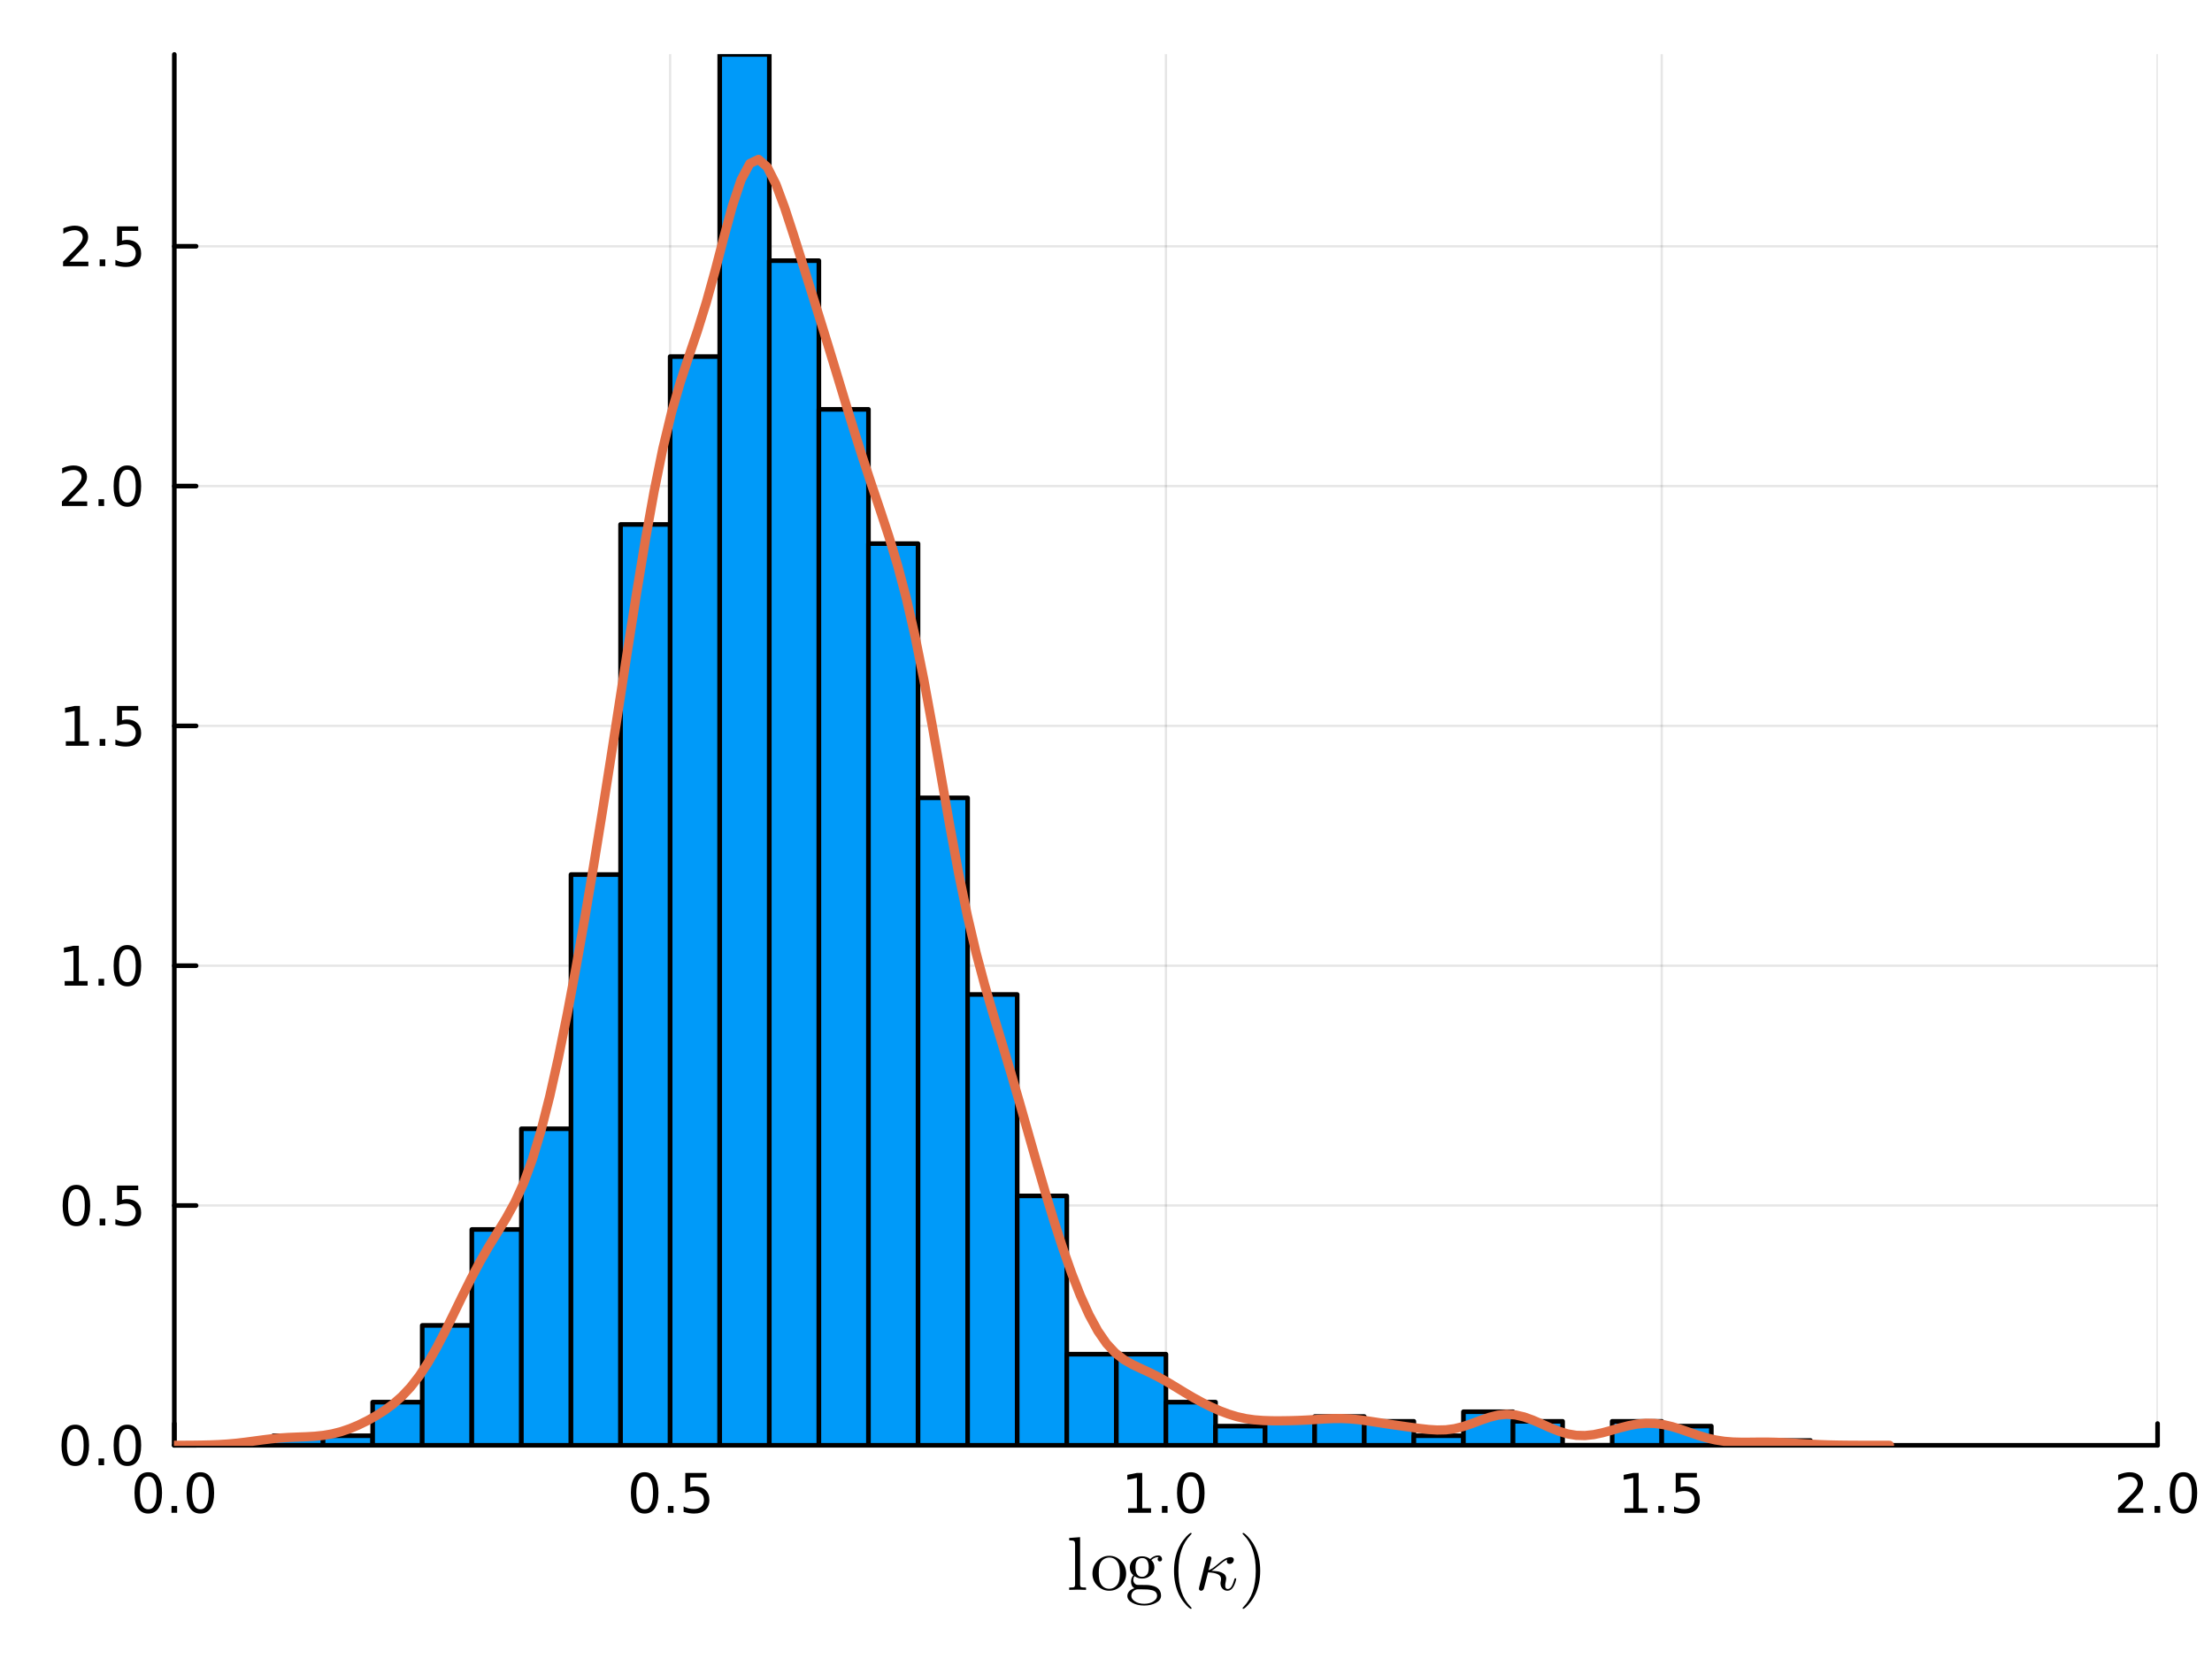 <?xml version="1.0" encoding="utf-8"?>
<svg xmlns="http://www.w3.org/2000/svg" xmlns:xlink="http://www.w3.org/1999/xlink" width="480" height="360" viewBox="0 0 1920 1440">
<rect x="0" y="0" width="1920" height="1440" fill="#333333" stroke="none"/>
<defs>
  <clipPath id="clip570">
    <rect x="0" y="0" width="1920" height="1440"/>
  </clipPath>
</defs>
<path clip-path="url(#clip570)" d="M0 1440 L1920 1440 L1920 0 L0 0  Z" fill="#ffffff" fill-rule="evenodd" fill-opacity="1"/>
<defs>
  <clipPath id="clip571">
    <rect x="384" y="0" width="1345" height="1345"/>
  </clipPath>
</defs>
<path clip-path="url(#clip570)" d="M151.312 1254.52 L1872.76 1254.52 L1872.76 47.244 L151.312 47.244  Z" fill="#ffffff" fill-rule="evenodd" fill-opacity="1"/>
<defs>
  <clipPath id="clip572">
    <rect x="151" y="47" width="1722" height="1208"/>
  </clipPath>
</defs>
<polyline clip-path="url(#clip572)" style="stroke:#000000; stroke-linecap:round; stroke-linejoin:round; stroke-width:2; stroke-opacity:0.1; fill:none" points="151.312,1254.52 151.312,47.244 "/>
<polyline clip-path="url(#clip572)" style="stroke:#000000; stroke-linecap:round; stroke-linejoin:round; stroke-width:2; stroke-opacity:0.1; fill:none" points="581.673,1254.52 581.673,47.244 "/>
<polyline clip-path="url(#clip572)" style="stroke:#000000; stroke-linecap:round; stroke-linejoin:round; stroke-width:2; stroke-opacity:0.1; fill:none" points="1012.03,1254.52 1012.03,47.244 "/>
<polyline clip-path="url(#clip572)" style="stroke:#000000; stroke-linecap:round; stroke-linejoin:round; stroke-width:2; stroke-opacity:0.1; fill:none" points="1442.39,1254.52 1442.39,47.244 "/>
<polyline clip-path="url(#clip572)" style="stroke:#000000; stroke-linecap:round; stroke-linejoin:round; stroke-width:2; stroke-opacity:0.1; fill:none" points="1872.76,1254.52 1872.76,47.244 "/>
<polyline clip-path="url(#clip572)" style="stroke:#000000; stroke-linecap:round; stroke-linejoin:round; stroke-width:2; stroke-opacity:0.1; fill:none" points="151.312,1254.52 1872.76,1254.52 "/>
<polyline clip-path="url(#clip572)" style="stroke:#000000; stroke-linecap:round; stroke-linejoin:round; stroke-width:2; stroke-opacity:0.1; fill:none" points="151.312,1046.37 1872.76,1046.37 "/>
<polyline clip-path="url(#clip572)" style="stroke:#000000; stroke-linecap:round; stroke-linejoin:round; stroke-width:2; stroke-opacity:0.1; fill:none" points="151.312,838.218 1872.76,838.218 "/>
<polyline clip-path="url(#clip572)" style="stroke:#000000; stroke-linecap:round; stroke-linejoin:round; stroke-width:2; stroke-opacity:0.1; fill:none" points="151.312,630.067 1872.76,630.067 "/>
<polyline clip-path="url(#clip572)" style="stroke:#000000; stroke-linecap:round; stroke-linejoin:round; stroke-width:2; stroke-opacity:0.1; fill:none" points="151.312,421.916 1872.76,421.916 "/>
<polyline clip-path="url(#clip572)" style="stroke:#000000; stroke-linecap:round; stroke-linejoin:round; stroke-width:2; stroke-opacity:0.1; fill:none" points="151.312,213.765 1872.76,213.765 "/>
<polyline clip-path="url(#clip570)" style="stroke:#000000; stroke-linecap:round; stroke-linejoin:round; stroke-width:4; stroke-opacity:1; fill:none" points="151.312,1254.52 1872.76,1254.52 "/>
<polyline clip-path="url(#clip570)" style="stroke:#000000; stroke-linecap:round; stroke-linejoin:round; stroke-width:4; stroke-opacity:1; fill:none" points="151.312,1254.52 151.312,1235.62 "/>
<polyline clip-path="url(#clip570)" style="stroke:#000000; stroke-linecap:round; stroke-linejoin:round; stroke-width:4; stroke-opacity:1; fill:none" points="581.673,1254.52 581.673,1235.62 "/>
<polyline clip-path="url(#clip570)" style="stroke:#000000; stroke-linecap:round; stroke-linejoin:round; stroke-width:4; stroke-opacity:1; fill:none" points="1012.03,1254.52 1012.03,1235.62 "/>
<polyline clip-path="url(#clip570)" style="stroke:#000000; stroke-linecap:round; stroke-linejoin:round; stroke-width:4; stroke-opacity:1; fill:none" points="1442.39,1254.52 1442.39,1235.62 "/>
<polyline clip-path="url(#clip570)" style="stroke:#000000; stroke-linecap:round; stroke-linejoin:round; stroke-width:4; stroke-opacity:1; fill:none" points="1872.76,1254.52 1872.76,1235.62 "/>
<path clip-path="url(#clip570)" d="M128.697 1281.6 Q125.085 1281.6 123.257 1285.16 Q121.451 1288.7 121.451 1295.83 Q121.451 1302.94 123.257 1306.51 Q125.085 1310.05 128.697 1310.05 Q132.331 1310.05 134.136 1306.51 Q135.965 1302.94 135.965 1295.83 Q135.965 1288.7 134.136 1285.16 Q132.331 1281.6 128.697 1281.6 M128.697 1277.89 Q134.507 1277.89 137.562 1282.5 Q140.641 1287.08 140.641 1295.83 Q140.641 1304.56 137.562 1309.17 Q134.507 1313.75 128.697 1313.75 Q122.886 1313.75 119.808 1309.17 Q116.752 1304.56 116.752 1295.83 Q116.752 1287.08 119.808 1282.5 Q122.886 1277.89 128.697 1277.89 Z" fill="#000000" fill-rule="nonzero" fill-opacity="1" /><path clip-path="url(#clip570)" d="M148.858 1307.2 L153.743 1307.2 L153.743 1313.08 L148.858 1313.08 L148.858 1307.2 Z" fill="#000000" fill-rule="nonzero" fill-opacity="1" /><path clip-path="url(#clip570)" d="M173.928 1281.6 Q170.317 1281.6 168.488 1285.16 Q166.682 1288.7 166.682 1295.83 Q166.682 1302.94 168.488 1306.51 Q170.317 1310.05 173.928 1310.05 Q177.562 1310.05 179.368 1306.51 Q181.196 1302.94 181.196 1295.83 Q181.196 1288.7 179.368 1285.16 Q177.562 1281.6 173.928 1281.6 M173.928 1277.89 Q179.738 1277.89 182.793 1282.5 Q185.872 1287.08 185.872 1295.83 Q185.872 1304.56 182.793 1309.17 Q179.738 1313.75 173.928 1313.75 Q168.118 1313.75 165.039 1309.17 Q161.983 1304.56 161.983 1295.83 Q161.983 1287.08 165.039 1282.5 Q168.118 1277.89 173.928 1277.89 Z" fill="#000000" fill-rule="nonzero" fill-opacity="1" /><path clip-path="url(#clip570)" d="M559.555 1281.6 Q555.944 1281.6 554.115 1285.16 Q552.31 1288.7 552.31 1295.83 Q552.31 1302.94 554.115 1306.51 Q555.944 1310.05 559.555 1310.05 Q563.189 1310.05 564.995 1306.51 Q566.824 1302.94 566.824 1295.83 Q566.824 1288.7 564.995 1285.16 Q563.189 1281.6 559.555 1281.6 M559.555 1277.89 Q565.365 1277.89 568.421 1282.5 Q571.5 1287.08 571.5 1295.83 Q571.5 1304.56 568.421 1309.17 Q565.365 1313.75 559.555 1313.75 Q553.745 1313.75 550.666 1309.17 Q547.611 1304.56 547.611 1295.83 Q547.611 1287.08 550.666 1282.5 Q553.745 1277.89 559.555 1277.89 Z" fill="#000000" fill-rule="nonzero" fill-opacity="1" /><path clip-path="url(#clip570)" d="M579.717 1307.2 L584.601 1307.2 L584.601 1313.08 L579.717 1313.08 L579.717 1307.2 Z" fill="#000000" fill-rule="nonzero" fill-opacity="1" /><path clip-path="url(#clip570)" d="M594.833 1278.52 L613.189 1278.52 L613.189 1282.46 L599.115 1282.46 L599.115 1290.93 Q600.134 1290.58 601.152 1290.42 Q602.171 1290.23 603.189 1290.23 Q608.976 1290.23 612.356 1293.4 Q615.735 1296.58 615.735 1301.99 Q615.735 1307.57 612.263 1310.67 Q608.791 1313.75 602.472 1313.75 Q600.296 1313.75 598.027 1313.38 Q595.782 1313.01 593.374 1312.27 L593.374 1307.57 Q595.458 1308.7 597.68 1309.26 Q599.902 1309.82 602.379 1309.82 Q606.384 1309.82 608.722 1307.71 Q611.059 1305.6 611.059 1301.99 Q611.059 1298.38 608.722 1296.27 Q606.384 1294.17 602.379 1294.17 Q600.504 1294.17 598.629 1294.58 Q596.777 1295 594.833 1295.88 L594.833 1278.52 Z" fill="#000000" fill-rule="nonzero" fill-opacity="1" /><path clip-path="url(#clip570)" d="M979.187 1309.14 L986.826 1309.14 L986.826 1282.78 L978.516 1284.45 L978.516 1280.19 L986.78 1278.52 L991.455 1278.52 L991.455 1309.14 L999.094 1309.14 L999.094 1313.08 L979.187 1313.08 L979.187 1309.14 Z" fill="#000000" fill-rule="nonzero" fill-opacity="1" /><path clip-path="url(#clip570)" d="M1008.54 1307.2 L1013.42 1307.2 L1013.42 1313.08 L1008.54 1313.08 L1008.54 1307.2 Z" fill="#000000" fill-rule="nonzero" fill-opacity="1" /><path clip-path="url(#clip570)" d="M1033.61 1281.6 Q1030 1281.6 1028.17 1285.16 Q1026.36 1288.7 1026.36 1295.83 Q1026.36 1302.94 1028.17 1306.51 Q1030 1310.05 1033.61 1310.05 Q1037.24 1310.05 1039.05 1306.51 Q1040.88 1302.94 1040.88 1295.83 Q1040.88 1288.7 1039.05 1285.16 Q1037.24 1281.6 1033.61 1281.6 M1033.61 1277.89 Q1039.42 1277.89 1042.47 1282.5 Q1045.55 1287.08 1045.55 1295.83 Q1045.55 1304.56 1042.47 1309.17 Q1039.42 1313.75 1033.61 1313.75 Q1027.8 1313.75 1024.72 1309.17 Q1021.66 1304.56 1021.66 1295.83 Q1021.66 1287.08 1024.72 1282.5 Q1027.8 1277.89 1033.61 1277.89 Z" fill="#000000" fill-rule="nonzero" fill-opacity="1" /><path clip-path="url(#clip570)" d="M1410.05 1309.14 L1417.68 1309.14 L1417.68 1282.78 L1409.37 1284.45 L1409.37 1280.19 L1417.64 1278.52 L1422.31 1278.52 L1422.31 1309.14 L1429.95 1309.14 L1429.95 1313.08 L1410.05 1313.08 L1410.05 1309.14 Z" fill="#000000" fill-rule="nonzero" fill-opacity="1" /><path clip-path="url(#clip570)" d="M1439.4 1307.2 L1444.28 1307.2 L1444.28 1313.08 L1439.4 1313.08 L1439.4 1307.2 Z" fill="#000000" fill-rule="nonzero" fill-opacity="1" /><path clip-path="url(#clip570)" d="M1454.51 1278.52 L1472.87 1278.52 L1472.87 1282.46 L1458.8 1282.46 L1458.8 1290.93 Q1459.81 1290.58 1460.83 1290.42 Q1461.85 1290.23 1462.87 1290.23 Q1468.66 1290.23 1472.04 1293.4 Q1475.42 1296.58 1475.42 1301.99 Q1475.42 1307.57 1471.94 1310.67 Q1468.47 1313.75 1462.15 1313.75 Q1459.98 1313.75 1457.71 1313.38 Q1455.46 1313.01 1453.05 1312.27 L1453.05 1307.57 Q1455.14 1308.7 1457.36 1309.26 Q1459.58 1309.82 1462.06 1309.82 Q1466.06 1309.82 1468.4 1307.71 Q1470.74 1305.6 1470.74 1301.99 Q1470.74 1298.38 1468.4 1296.27 Q1466.06 1294.17 1462.06 1294.17 Q1460.18 1294.17 1458.31 1294.58 Q1456.46 1295 1454.51 1295.88 L1454.51 1278.52 Z" fill="#000000" fill-rule="nonzero" fill-opacity="1" /><path clip-path="url(#clip570)" d="M1843.99 1309.14 L1860.31 1309.14 L1860.31 1313.08 L1838.37 1313.08 L1838.37 1309.14 Q1841.03 1306.39 1845.61 1301.76 Q1850.22 1297.11 1851.4 1295.77 Q1853.65 1293.24 1854.53 1291.51 Q1855.43 1289.75 1855.43 1288.06 Q1855.43 1285.3 1853.49 1283.57 Q1851.56 1281.83 1848.46 1281.83 Q1846.26 1281.83 1843.81 1282.59 Q1841.38 1283.36 1838.6 1284.91 L1838.6 1280.19 Q1841.43 1279.05 1843.88 1278.47 Q1846.33 1277.89 1848.37 1277.89 Q1853.74 1277.89 1856.93 1280.58 Q1860.13 1283.27 1860.13 1287.76 Q1860.13 1289.89 1859.32 1291.81 Q1858.53 1293.7 1856.42 1296.3 Q1855.85 1296.97 1852.74 1300.19 Q1849.64 1303.38 1843.99 1309.14 Z" fill="#000000" fill-rule="nonzero" fill-opacity="1" /><path clip-path="url(#clip570)" d="M1870.13 1307.2 L1875.01 1307.2 L1875.01 1313.08 L1870.13 1313.08 L1870.13 1307.2 Z" fill="#000000" fill-rule="nonzero" fill-opacity="1" /><path clip-path="url(#clip570)" d="M1895.2 1281.6 Q1891.59 1281.6 1889.76 1285.16 Q1887.95 1288.7 1887.95 1295.83 Q1887.95 1302.94 1889.76 1306.51 Q1891.59 1310.05 1895.2 1310.05 Q1898.83 1310.05 1900.64 1306.51 Q1902.47 1302.94 1902.47 1295.83 Q1902.47 1288.7 1900.64 1285.16 Q1898.83 1281.6 1895.2 1281.6 M1895.2 1277.89 Q1901.01 1277.89 1904.06 1282.5 Q1907.14 1287.08 1907.14 1295.83 Q1907.14 1304.56 1904.06 1309.17 Q1901.01 1313.75 1895.2 1313.75 Q1889.39 1313.75 1886.31 1309.17 Q1883.25 1304.56 1883.25 1295.83 Q1883.25 1287.08 1886.31 1282.5 Q1889.39 1277.89 1895.2 1277.89 Z" fill="#000000" fill-rule="nonzero" fill-opacity="1" /><path clip-path="url(#clip570)" d="M928.047 1380 L928.047 1377.97 Q931.558 1377.97 932.363 1377.56 Q933.168 1377.1 933.168 1374.98 L933.168 1340.68 Q933.168 1338.23 932.298 1337.62 Q931.461 1337.01 928.047 1337.01 L928.047 1334.95 L937.516 1334.24 L937.516 1374.98 Q937.516 1377.1 938.353 1377.56 Q939.19 1377.97 942.669 1377.97 L942.669 1380 Q941.864 1380 940.189 1379.94 Q938.514 1379.87 937.29 1379.84 Q936.067 1379.81 935.358 1379.81 Q934.585 1379.81 928.047 1380 Z" fill="#000000" fill-rule="nonzero" fill-opacity="1" /><path clip-path="url(#clip570)" d="M952.593 1376.46 Q948.245 1372.14 948.245 1365.9 Q948.245 1359.62 952.496 1355.04 Q956.779 1350.44 962.899 1350.44 Q968.889 1350.44 973.172 1355.01 Q977.488 1359.55 977.488 1365.9 Q977.488 1372.11 973.14 1376.43 Q968.824 1380.74 962.834 1380.74 Q956.973 1380.74 952.593 1376.46 M953.72 1365.35 Q953.72 1371.76 955.395 1374.66 Q957.971 1379.07 962.899 1379.07 Q965.346 1379.07 967.375 1377.75 Q969.436 1376.43 970.564 1374.21 Q972.013 1371.31 972.013 1365.35 Q972.013 1359 970.274 1356.2 Q967.697 1351.92 962.834 1351.92 Q960.709 1351.92 958.615 1353.05 Q956.554 1354.14 955.298 1356.33 Q953.72 1359.23 953.72 1365.35 Z" fill="#000000" fill-rule="nonzero" fill-opacity="1" /><path clip-path="url(#clip570)" d="M978.531 1385.22 Q978.531 1383.09 980.142 1381.26 Q981.784 1379.42 984.618 1378.62 Q981.72 1376.78 981.72 1372.76 Q981.72 1369.67 983.749 1367.28 Q980.657 1364.71 980.657 1360.49 Q980.657 1356.59 983.749 1353.72 Q986.84 1350.86 991.349 1350.86 Q995.311 1350.86 998.338 1353.24 Q1001.49 1350.15 1005.33 1350.12 Q1007.03 1350.12 1007.84 1351.18 Q1008.68 1352.24 1008.68 1353.37 Q1008.68 1354.37 1008.03 1354.85 Q1007.42 1355.33 1006.78 1355.33 Q1005.97 1355.33 1005.39 1354.82 Q1004.84 1354.27 1004.84 1353.43 Q1004.84 1352.05 1005.91 1351.63 Q1005.71 1351.57 1005.26 1351.57 Q1002.04 1351.57 999.304 1354.14 Q1002.01 1356.65 1002.01 1360.55 Q1002.01 1364.45 998.918 1367.31 Q995.826 1370.18 991.349 1370.18 Q987.646 1370.18 984.811 1368.12 Q983.684 1369.44 983.684 1371.24 Q983.684 1372.89 984.683 1374.17 Q985.681 1375.46 987.195 1375.66 Q987.646 1375.72 992.122 1375.72 Q994.763 1375.72 996.212 1375.78 Q997.662 1375.85 999.723 1376.3 Q1001.82 1376.72 1003.46 1377.56 Q1007.74 1379.94 1007.77 1385.09 Q1007.77 1388.86 1003.43 1391.21 Q999.111 1393.59 993.121 1393.59 Q987.066 1393.59 982.783 1391.18 Q978.531 1388.8 978.531 1385.22 M981.977 1385.22 Q981.977 1387.93 985.166 1389.99 Q988.354 1392.08 993.185 1392.08 Q997.919 1392.08 1001.11 1390.02 Q1004.33 1387.99 1004.33 1385.22 Q1004.33 1383.26 1003.2 1382 Q1002.07 1380.74 999.755 1380.23 Q997.468 1379.75 995.858 1379.65 Q994.248 1379.55 991.285 1379.55 L987.388 1379.55 Q985.134 1379.68 983.555 1381.32 Q981.977 1382.97 981.977 1385.22 M985.584 1360.55 Q985.584 1368.67 991.349 1368.67 Q994.248 1368.67 996.019 1366.03 Q997.082 1364.25 997.082 1360.49 Q997.082 1352.37 991.349 1352.37 Q988.451 1352.37 986.647 1355.01 Q985.584 1356.78 985.584 1360.55 Z" fill="#000000" fill-rule="nonzero" fill-opacity="1" /><path clip-path="url(#clip570)" d="M1019.04 1363.51 Q1019.04 1352.37 1023.19 1343.39 Q1024.96 1339.62 1027.44 1336.46 Q1029.92 1333.3 1031.56 1331.92 Q1033.21 1330.53 1033.66 1330.53 Q1034.3 1330.53 1034.33 1331.18 Q1034.33 1331.5 1033.46 1332.31 Q1022.84 1343.13 1022.87 1363.51 Q1022.87 1383.96 1033.21 1394.37 Q1034.33 1395.49 1034.33 1395.85 Q1034.33 1396.49 1033.66 1396.49 Q1033.21 1396.49 1031.63 1395.17 Q1030.05 1393.85 1027.6 1390.82 Q1025.16 1387.8 1023.38 1384.09 Q1019.04 1375.11 1019.04 1363.51 Z" fill="#000000" fill-rule="nonzero" fill-opacity="1" /><path clip-path="url(#clip570)" d="M1073.03 1370.57 Q1072.23 1374.53 1070.59 1377.3 Q1068.56 1380.74 1065.47 1380.74 Q1062.86 1380.74 1061.12 1378.94 Q1059.38 1377.1 1059.38 1374.21 Q1059.38 1373.34 1059.73 1371.89 Q1059.86 1371.24 1059.86 1370.44 Q1059.86 1365.22 1048.56 1364.83 Q1047.62 1368.54 1046.98 1371.05 Q1046.37 1373.53 1046.17 1374.27 Q1045.98 1375.01 1045.82 1375.62 Q1045.69 1376.24 1045.47 1377.04 Q1045.14 1378.36 1044.92 1379 Q1044.69 1379.65 1044.08 1380.2 Q1043.5 1380.74 1042.57 1380.74 Q1041.76 1380.74 1041.21 1380.26 Q1040.67 1379.78 1040.67 1378.94 Q1040.67 1378.36 1040.92 1377.43 L1046.98 1353.24 Q1047.14 1352.56 1047.46 1352.08 Q1047.78 1351.6 1048.07 1351.37 Q1048.4 1351.15 1048.78 1351.02 Q1049.17 1350.89 1049.33 1350.89 Q1049.49 1350.86 1049.62 1350.86 Q1050.49 1350.86 1051 1351.34 Q1051.55 1351.79 1051.55 1352.63 Q1051.55 1352.76 1051.33 1353.66 Q1051.13 1354.53 1050.81 1355.85 Q1050.49 1357.17 1050.36 1357.78 L1049.04 1362.93 Q1050.88 1362.32 1052.52 1361.23 Q1054.19 1360.13 1057.48 1357.3 Q1058.99 1356.04 1059.89 1355.33 Q1060.83 1354.59 1062.37 1353.59 Q1063.92 1352.56 1065.4 1352.08 Q1066.88 1351.57 1068.3 1351.57 Q1069.39 1351.57 1070.04 1352.08 Q1070.68 1352.56 1070.81 1353.01 Q1070.94 1353.43 1070.94 1353.88 Q1070.94 1355.2 1069.91 1356.33 Q1068.88 1357.46 1067.37 1357.46 Q1066.01 1357.46 1065.43 1356.72 Q1064.85 1355.98 1064.85 1355.14 Q1064.85 1354.5 1065.18 1353.69 Q1063.37 1354.46 1061.83 1355.59 Q1060.28 1356.69 1057.61 1358.97 Q1053.81 1362.23 1051.55 1363.45 Q1052.84 1363.48 1053.81 1363.58 Q1054.81 1363.64 1056.48 1363.87 Q1058.15 1364.09 1059.38 1364.58 Q1060.6 1365.03 1061.79 1365.74 Q1063.02 1366.44 1063.66 1367.6 Q1064.34 1368.76 1064.34 1370.24 Q1064.34 1370.95 1064.02 1372.4 Q1063.47 1374.79 1063.47 1376.11 Q1063.47 1377.78 1063.98 1378.52 Q1064.53 1379.26 1065.59 1379.26 Q1067.62 1379.26 1068.91 1377.17 Q1070.23 1375.04 1071.33 1371.11 Q1071.49 1370.37 1071.65 1370.15 Q1071.81 1369.92 1072.26 1369.92 Q1073.03 1369.92 1073.03 1370.57 Z" fill="#000000" fill-rule="nonzero" fill-opacity="1" /><path clip-path="url(#clip570)" d="M1078.54 1395.85 Q1078.54 1395.53 1079.37 1394.72 Q1090 1383.9 1090 1363.51 Q1090 1343.06 1079.79 1332.72 Q1078.54 1331.53 1078.54 1331.18 Q1078.54 1330.53 1079.18 1330.53 Q1079.63 1330.53 1081.21 1331.86 Q1082.82 1333.18 1085.24 1336.2 Q1087.68 1339.23 1089.49 1342.93 Q1093.84 1351.92 1093.84 1363.51 Q1093.84 1374.66 1089.68 1383.64 Q1087.91 1387.41 1085.43 1390.57 Q1082.95 1393.72 1081.31 1395.11 Q1079.66 1396.49 1079.18 1396.49 Q1078.54 1396.49 1078.54 1395.85 Z" fill="#000000" fill-rule="nonzero" fill-opacity="1" /><polyline clip-path="url(#clip570)" style="stroke:#000000; stroke-linecap:round; stroke-linejoin:round; stroke-width:4; stroke-opacity:1; fill:none" points="151.312,1254.52 151.312,47.244 "/>
<polyline clip-path="url(#clip570)" style="stroke:#000000; stroke-linecap:round; stroke-linejoin:round; stroke-width:4; stroke-opacity:1; fill:none" points="151.312,1254.52 170.21,1254.52 "/>
<polyline clip-path="url(#clip570)" style="stroke:#000000; stroke-linecap:round; stroke-linejoin:round; stroke-width:4; stroke-opacity:1; fill:none" points="151.312,1046.37 170.21,1046.37 "/>
<polyline clip-path="url(#clip570)" style="stroke:#000000; stroke-linecap:round; stroke-linejoin:round; stroke-width:4; stroke-opacity:1; fill:none" points="151.312,838.218 170.21,838.218 "/>
<polyline clip-path="url(#clip570)" style="stroke:#000000; stroke-linecap:round; stroke-linejoin:round; stroke-width:4; stroke-opacity:1; fill:none" points="151.312,630.067 170.21,630.067 "/>
<polyline clip-path="url(#clip570)" style="stroke:#000000; stroke-linecap:round; stroke-linejoin:round; stroke-width:4; stroke-opacity:1; fill:none" points="151.312,421.916 170.21,421.916 "/>
<polyline clip-path="url(#clip570)" style="stroke:#000000; stroke-linecap:round; stroke-linejoin:round; stroke-width:4; stroke-opacity:1; fill:none" points="151.312,213.765 170.21,213.765 "/>
<path clip-path="url(#clip570)" d="M65.337 1240.32 Q61.725 1240.32 59.897 1243.88 Q58.091 1247.42 58.091 1254.55 Q58.091 1261.66 59.897 1265.23 Q61.725 1268.77 65.337 1268.77 Q68.971 1268.77 70.776 1265.23 Q72.605 1261.66 72.605 1254.55 Q72.605 1247.42 70.776 1243.88 Q68.971 1240.32 65.337 1240.32 M65.337 1236.61 Q71.147 1236.61 74.202 1241.22 Q77.281 1245.8 77.281 1254.55 Q77.281 1263.28 74.202 1267.89 Q71.147 1272.47 65.337 1272.47 Q59.526 1272.47 56.448 1267.89 Q53.392 1263.28 53.392 1254.55 Q53.392 1245.8 56.448 1241.22 Q59.526 1236.61 65.337 1236.61 Z" fill="#000000" fill-rule="nonzero" fill-opacity="1" /><path clip-path="url(#clip570)" d="M85.498 1265.92 L90.383 1265.92 L90.383 1271.8 L85.498 1271.8 L85.498 1265.92 Z" fill="#000000" fill-rule="nonzero" fill-opacity="1" /><path clip-path="url(#clip570)" d="M110.568 1240.32 Q106.957 1240.32 105.128 1243.88 Q103.322 1247.42 103.322 1254.55 Q103.322 1261.66 105.128 1265.23 Q106.957 1268.77 110.568 1268.77 Q114.202 1268.77 116.008 1265.23 Q117.836 1261.66 117.836 1254.55 Q117.836 1247.42 116.008 1243.88 Q114.202 1240.32 110.568 1240.32 M110.568 1236.61 Q116.378 1236.61 119.433 1241.22 Q122.512 1245.8 122.512 1254.55 Q122.512 1263.28 119.433 1267.89 Q116.378 1272.47 110.568 1272.47 Q104.758 1272.47 101.679 1267.89 Q98.623 1263.28 98.623 1254.55 Q98.623 1245.8 101.679 1241.22 Q104.758 1236.61 110.568 1236.61 Z" fill="#000000" fill-rule="nonzero" fill-opacity="1" /><path clip-path="url(#clip570)" d="M66.332 1032.17 Q62.721 1032.17 60.892 1035.73 Q59.087 1039.27 59.087 1046.4 Q59.087 1053.51 60.892 1057.07 Q62.721 1060.62 66.332 1060.62 Q69.966 1060.62 71.772 1057.07 Q73.6 1053.51 73.6 1046.4 Q73.6 1039.27 71.772 1035.73 Q69.966 1032.17 66.332 1032.17 M66.332 1028.46 Q72.142 1028.46 75.198 1033.07 Q78.276 1037.65 78.276 1046.4 Q78.276 1055.13 75.198 1059.74 Q72.142 1064.32 66.332 1064.32 Q60.522 1064.32 57.443 1059.74 Q54.388 1055.13 54.388 1046.4 Q54.388 1037.65 57.443 1033.07 Q60.522 1028.46 66.332 1028.46 Z" fill="#000000" fill-rule="nonzero" fill-opacity="1" /><path clip-path="url(#clip570)" d="M86.494 1057.77 L91.378 1057.77 L91.378 1063.65 L86.494 1063.65 L86.494 1057.77 Z" fill="#000000" fill-rule="nonzero" fill-opacity="1" /><path clip-path="url(#clip570)" d="M101.609 1029.09 L119.966 1029.09 L119.966 1033.02 L105.892 1033.02 L105.892 1041.5 Q106.91 1041.15 107.929 1040.99 Q108.947 1040.8 109.966 1040.8 Q115.753 1040.8 119.133 1043.97 Q122.512 1047.14 122.512 1052.56 Q122.512 1058.14 119.04 1061.24 Q115.568 1064.32 109.248 1064.32 Q107.072 1064.32 104.804 1063.95 Q102.559 1063.58 100.151 1062.84 L100.151 1058.14 Q102.234 1059.27 104.457 1059.83 Q106.679 1060.38 109.156 1060.38 Q113.16 1060.38 115.498 1058.28 Q117.836 1056.17 117.836 1052.56 Q117.836 1048.95 115.498 1046.84 Q113.16 1044.74 109.156 1044.74 Q107.281 1044.74 105.406 1045.15 Q103.554 1045.57 101.609 1046.45 L101.609 1029.09 Z" fill="#000000" fill-rule="nonzero" fill-opacity="1" /><path clip-path="url(#clip570)" d="M56.147 851.563 L63.786 851.563 L63.786 825.197 L55.475 826.864 L55.475 822.605 L63.739 820.938 L68.415 820.938 L68.415 851.563 L76.054 851.563 L76.054 855.498 L56.147 855.498 L56.147 851.563 Z" fill="#000000" fill-rule="nonzero" fill-opacity="1" /><path clip-path="url(#clip570)" d="M85.498 849.618 L90.383 849.618 L90.383 855.498 L85.498 855.498 L85.498 849.618 Z" fill="#000000" fill-rule="nonzero" fill-opacity="1" /><path clip-path="url(#clip570)" d="M110.568 824.017 Q106.957 824.017 105.128 827.581 Q103.322 831.123 103.322 838.253 Q103.322 845.359 105.128 848.924 Q106.957 852.465 110.568 852.465 Q114.202 852.465 116.008 848.924 Q117.836 845.359 117.836 838.253 Q117.836 831.123 116.008 827.581 Q114.202 824.017 110.568 824.017 M110.568 820.313 Q116.378 820.313 119.433 824.919 Q122.512 829.503 122.512 838.253 Q122.512 846.979 119.433 851.586 Q116.378 856.169 110.568 856.169 Q104.758 856.169 101.679 851.586 Q98.623 846.979 98.623 838.253 Q98.623 829.503 101.679 824.919 Q104.758 820.313 110.568 820.313 Z" fill="#000000" fill-rule="nonzero" fill-opacity="1" /><path clip-path="url(#clip570)" d="M57.142 643.412 L64.781 643.412 L64.781 617.046 L56.471 618.713 L56.471 614.454 L64.735 612.787 L69.411 612.787 L69.411 643.412 L77.049 643.412 L77.049 647.347 L57.142 647.347 L57.142 643.412 Z" fill="#000000" fill-rule="nonzero" fill-opacity="1" /><path clip-path="url(#clip570)" d="M86.494 641.467 L91.378 641.467 L91.378 647.347 L86.494 647.347 L86.494 641.467 Z" fill="#000000" fill-rule="nonzero" fill-opacity="1" /><path clip-path="url(#clip570)" d="M101.609 612.787 L119.966 612.787 L119.966 616.722 L105.892 616.722 L105.892 625.194 Q106.91 624.847 107.929 624.685 Q108.947 624.5 109.966 624.5 Q115.753 624.5 119.133 627.671 Q122.512 630.842 122.512 636.259 Q122.512 641.838 119.04 644.939 Q115.568 648.018 109.248 648.018 Q107.072 648.018 104.804 647.648 Q102.559 647.277 100.151 646.537 L100.151 641.838 Q102.234 642.972 104.457 643.527 Q106.679 644.083 109.156 644.083 Q113.16 644.083 115.498 641.977 Q117.836 639.87 117.836 636.259 Q117.836 632.648 115.498 630.541 Q113.16 628.435 109.156 628.435 Q107.281 628.435 105.406 628.852 Q103.554 629.268 101.609 630.148 L101.609 612.787 Z" fill="#000000" fill-rule="nonzero" fill-opacity="1" /><path clip-path="url(#clip570)" d="M59.364 435.261 L75.684 435.261 L75.684 439.196 L53.739 439.196 L53.739 435.261 Q56.401 432.506 60.985 427.876 Q65.591 423.224 66.772 421.881 Q69.017 419.358 69.897 417.622 Q70.799 415.863 70.799 414.173 Q70.799 411.418 68.855 409.682 Q66.934 407.946 63.832 407.946 Q61.633 407.946 59.179 408.71 Q56.749 409.474 53.971 411.025 L53.971 406.303 Q56.795 405.168 59.249 404.59 Q61.702 404.011 63.739 404.011 Q69.11 404.011 72.304 406.696 Q75.499 409.381 75.499 413.872 Q75.499 416.002 74.688 417.923 Q73.901 419.821 71.795 422.414 Q71.216 423.085 68.114 426.302 Q65.012 429.497 59.364 435.261 Z" fill="#000000" fill-rule="nonzero" fill-opacity="1" /><path clip-path="url(#clip570)" d="M85.498 433.316 L90.383 433.316 L90.383 439.196 L85.498 439.196 L85.498 433.316 Z" fill="#000000" fill-rule="nonzero" fill-opacity="1" /><path clip-path="url(#clip570)" d="M110.568 407.715 Q106.957 407.715 105.128 411.279 Q103.322 414.821 103.322 421.951 Q103.322 429.057 105.128 432.622 Q106.957 436.163 110.568 436.163 Q114.202 436.163 116.008 432.622 Q117.836 429.057 117.836 421.951 Q117.836 414.821 116.008 411.279 Q114.202 407.715 110.568 407.715 M110.568 404.011 Q116.378 404.011 119.433 408.617 Q122.512 413.201 122.512 421.951 Q122.512 430.677 119.433 435.284 Q116.378 439.867 110.568 439.867 Q104.758 439.867 101.679 435.284 Q98.623 430.677 98.623 421.951 Q98.623 413.201 101.679 408.617 Q104.758 404.011 110.568 404.011 Z" fill="#000000" fill-rule="nonzero" fill-opacity="1" /><path clip-path="url(#clip570)" d="M60.36 227.11 L76.679 227.11 L76.679 231.045 L54.735 231.045 L54.735 227.11 Q57.397 224.355 61.98 219.726 Q66.587 215.073 67.767 213.73 Q70.012 211.207 70.892 209.471 Q71.795 207.712 71.795 206.022 Q71.795 203.267 69.85 201.531 Q67.929 199.795 64.827 199.795 Q62.628 199.795 60.175 200.559 Q57.744 201.323 54.966 202.874 L54.966 198.152 Q57.79 197.017 60.244 196.439 Q62.698 195.86 64.735 195.86 Q70.105 195.86 73.299 198.545 Q76.494 201.23 76.494 205.721 Q76.494 207.851 75.684 209.772 Q74.897 211.67 72.79 214.263 Q72.212 214.934 69.11 218.151 Q66.008 221.346 60.36 227.11 Z" fill="#000000" fill-rule="nonzero" fill-opacity="1" /><path clip-path="url(#clip570)" d="M86.494 225.165 L91.378 225.165 L91.378 231.045 L86.494 231.045 L86.494 225.165 Z" fill="#000000" fill-rule="nonzero" fill-opacity="1" /><path clip-path="url(#clip570)" d="M101.609 196.485 L119.966 196.485 L119.966 200.42 L105.892 200.42 L105.892 208.892 Q106.91 208.545 107.929 208.383 Q108.947 208.198 109.966 208.198 Q115.753 208.198 119.133 211.369 Q122.512 214.54 122.512 219.957 Q122.512 225.536 119.04 228.637 Q115.568 231.716 109.248 231.716 Q107.072 231.716 104.804 231.346 Q102.559 230.975 100.151 230.235 L100.151 225.536 Q102.234 226.67 104.457 227.225 Q106.679 227.781 109.156 227.781 Q113.16 227.781 115.498 225.675 Q117.836 223.568 117.836 219.957 Q117.836 216.346 115.498 214.239 Q113.16 212.133 109.156 212.133 Q107.281 212.133 105.406 212.55 Q103.554 212.966 101.609 213.846 L101.609 196.485 Z" fill="#000000" fill-rule="nonzero" fill-opacity="1" /><path clip-path="url(#clip572)" d="M237.384 1246.19 L237.384 1254.52 L280.42 1254.52 L280.42 1246.19 L237.384 1246.19 L237.384 1246.19  Z" fill="#009af9" fill-rule="evenodd" fill-opacity="1"/>
<polyline clip-path="url(#clip572)" style="stroke:#000000; stroke-linecap:round; stroke-linejoin:round; stroke-width:4; stroke-opacity:1; fill:none" points="237.384,1246.19 237.384,1254.52 280.42,1254.52 280.42,1246.19 237.384,1246.19 "/>
<path clip-path="url(#clip572)" d="M280.42 1246.19 L280.42 1254.52 L323.457 1254.52 L323.457 1246.19 L280.42 1246.19 L280.42 1246.19  Z" fill="#009af9" fill-rule="evenodd" fill-opacity="1"/>
<polyline clip-path="url(#clip572)" style="stroke:#000000; stroke-linecap:round; stroke-linejoin:round; stroke-width:4; stroke-opacity:1; fill:none" points="280.42,1246.19 280.42,1254.52 323.457,1254.52 323.457,1246.19 280.42,1246.19 "/>
<path clip-path="url(#clip572)" d="M323.457 1217.05 L323.457 1254.52 L366.493 1254.52 L366.493 1217.05 L323.457 1217.05 L323.457 1217.05  Z" fill="#009af9" fill-rule="evenodd" fill-opacity="1"/>
<polyline clip-path="url(#clip572)" style="stroke:#000000; stroke-linecap:round; stroke-linejoin:round; stroke-width:4; stroke-opacity:1; fill:none" points="323.457,1217.05 323.457,1254.52 366.493,1254.52 366.493,1217.05 323.457,1217.05 "/>
<path clip-path="url(#clip572)" d="M366.493 1150.44 L366.493 1254.52 L409.529 1254.52 L409.529 1150.44 L366.493 1150.44 L366.493 1150.44  Z" fill="#009af9" fill-rule="evenodd" fill-opacity="1"/>
<polyline clip-path="url(#clip572)" style="stroke:#000000; stroke-linecap:round; stroke-linejoin:round; stroke-width:4; stroke-opacity:1; fill:none" points="366.493,1150.44 366.493,1254.52 409.529,1254.52 409.529,1150.44 366.493,1150.44 "/>
<path clip-path="url(#clip572)" d="M409.529 1067.18 L409.529 1254.52 L452.565 1254.52 L452.565 1067.18 L409.529 1067.18 L409.529 1067.18  Z" fill="#009af9" fill-rule="evenodd" fill-opacity="1"/>
<polyline clip-path="url(#clip572)" style="stroke:#000000; stroke-linecap:round; stroke-linejoin:round; stroke-width:4; stroke-opacity:1; fill:none" points="409.529,1067.18 409.529,1254.52 452.565,1254.52 452.565,1067.18 409.529,1067.18 "/>
<path clip-path="url(#clip572)" d="M452.565 979.761 L452.565 1254.52 L495.601 1254.52 L495.601 979.761 L452.565 979.761 L452.565 979.761  Z" fill="#009af9" fill-rule="evenodd" fill-opacity="1"/>
<polyline clip-path="url(#clip572)" style="stroke:#000000; stroke-linecap:round; stroke-linejoin:round; stroke-width:4; stroke-opacity:1; fill:none" points="452.565,979.761 452.565,1254.52 495.601,1254.52 495.601,979.761 452.565,979.761 "/>
<path clip-path="url(#clip572)" d="M495.601 759.12 L495.601 1254.52 L538.637 1254.52 L538.637 759.12 L495.601 759.12 L495.601 759.12  Z" fill="#009af9" fill-rule="evenodd" fill-opacity="1"/>
<polyline clip-path="url(#clip572)" style="stroke:#000000; stroke-linecap:round; stroke-linejoin:round; stroke-width:4; stroke-opacity:1; fill:none" points="495.601,759.12 495.601,1254.52 538.637,1254.52 538.637,759.12 495.601,759.12 "/>
<path clip-path="url(#clip572)" d="M538.637 455.22 L538.637 1254.52 L581.673 1254.52 L581.673 455.22 L538.637 455.22 L538.637 455.22  Z" fill="#009af9" fill-rule="evenodd" fill-opacity="1"/>
<polyline clip-path="url(#clip572)" style="stroke:#000000; stroke-linecap:round; stroke-linejoin:round; stroke-width:4; stroke-opacity:1; fill:none" points="538.637,455.22 538.637,1254.52 581.673,1254.52 581.673,455.22 538.637,455.22 "/>
<path clip-path="url(#clip572)" d="M581.673 309.514 L581.673 1254.52 L624.709 1254.52 L624.709 309.514 L581.673 309.514 L581.673 309.514  Z" fill="#009af9" fill-rule="evenodd" fill-opacity="1"/>
<polyline clip-path="url(#clip572)" style="stroke:#000000; stroke-linecap:round; stroke-linejoin:round; stroke-width:4; stroke-opacity:1; fill:none" points="581.673,309.514 581.673,1254.52 624.709,1254.52 624.709,309.514 581.673,309.514 "/>
<path clip-path="url(#clip572)" d="M624.709 47.244 L624.709 1254.52 L667.745 1254.52 L667.745 47.244 L624.709 47.244 L624.709 47.244  Z" fill="#009af9" fill-rule="evenodd" fill-opacity="1"/>
<polyline clip-path="url(#clip572)" style="stroke:#000000; stroke-linecap:round; stroke-linejoin:round; stroke-width:4; stroke-opacity:1; fill:none" points="624.709,47.244 624.709,1254.52 667.745,1254.52 667.745,47.244 624.709,47.244 "/>
<path clip-path="url(#clip572)" d="M667.745 226.254 L667.745 1254.52 L710.781 1254.52 L710.781 226.254 L667.745 226.254 L667.745 226.254  Z" fill="#009af9" fill-rule="evenodd" fill-opacity="1"/>
<polyline clip-path="url(#clip572)" style="stroke:#000000; stroke-linecap:round; stroke-linejoin:round; stroke-width:4; stroke-opacity:1; fill:none" points="667.745,226.254 667.745,1254.52 710.781,1254.52 710.781,226.254 667.745,226.254 "/>
<path clip-path="url(#clip572)" d="M710.781 355.308 L710.781 1254.52 L753.817 1254.52 L753.817 355.308 L710.781 355.308 L710.781 355.308  Z" fill="#009af9" fill-rule="evenodd" fill-opacity="1"/>
<polyline clip-path="url(#clip572)" style="stroke:#000000; stroke-linecap:round; stroke-linejoin:round; stroke-width:4; stroke-opacity:1; fill:none" points="710.781,355.308 710.781,1254.52 753.817,1254.52 753.817,355.308 710.781,355.308 "/>
<path clip-path="url(#clip572)" d="M753.817 471.872 L753.817 1254.52 L796.854 1254.52 L796.854 471.872 L753.817 471.872 L753.817 471.872  Z" fill="#009af9" fill-rule="evenodd" fill-opacity="1"/>
<polyline clip-path="url(#clip572)" style="stroke:#000000; stroke-linecap:round; stroke-linejoin:round; stroke-width:4; stroke-opacity:1; fill:none" points="753.817,471.872 753.817,1254.52 796.854,1254.52 796.854,471.872 753.817,471.872 "/>
<path clip-path="url(#clip572)" d="M796.854 692.512 L796.854 1254.52 L839.89 1254.52 L839.89 692.512 L796.854 692.512 L796.854 692.512  Z" fill="#009af9" fill-rule="evenodd" fill-opacity="1"/>
<polyline clip-path="url(#clip572)" style="stroke:#000000; stroke-linecap:round; stroke-linejoin:round; stroke-width:4; stroke-opacity:1; fill:none" points="796.854,692.512 796.854,1254.52 839.89,1254.52 839.89,692.512 796.854,692.512 "/>
<path clip-path="url(#clip572)" d="M839.89 863.196 L839.89 1254.52 L882.926 1254.52 L882.926 863.196 L839.89 863.196 L839.89 863.196  Z" fill="#009af9" fill-rule="evenodd" fill-opacity="1"/>
<polyline clip-path="url(#clip572)" style="stroke:#000000; stroke-linecap:round; stroke-linejoin:round; stroke-width:4; stroke-opacity:1; fill:none" points="839.89,863.196 839.89,1254.52 882.926,1254.52 882.926,863.196 839.89,863.196 "/>
<path clip-path="url(#clip572)" d="M882.926 1038.04 L882.926 1254.52 L925.962 1254.52 L925.962 1038.04 L882.926 1038.04 L882.926 1038.04  Z" fill="#009af9" fill-rule="evenodd" fill-opacity="1"/>
<polyline clip-path="url(#clip572)" style="stroke:#000000; stroke-linecap:round; stroke-linejoin:round; stroke-width:4; stroke-opacity:1; fill:none" points="882.926,1038.04 882.926,1254.52 925.962,1254.52 925.962,1038.04 882.926,1038.04 "/>
<path clip-path="url(#clip572)" d="M925.962 1175.42 L925.962 1254.52 L968.998 1254.52 L968.998 1175.42 L925.962 1175.42 L925.962 1175.42  Z" fill="#009af9" fill-rule="evenodd" fill-opacity="1"/>
<polyline clip-path="url(#clip572)" style="stroke:#000000; stroke-linecap:round; stroke-linejoin:round; stroke-width:4; stroke-opacity:1; fill:none" points="925.962,1175.42 925.962,1254.52 968.998,1254.52 968.998,1175.42 925.962,1175.42 "/>
<path clip-path="url(#clip572)" d="M968.998 1175.42 L968.998 1254.52 L1012.03 1254.52 L1012.03 1175.42 L968.998 1175.42 L968.998 1175.42  Z" fill="#009af9" fill-rule="evenodd" fill-opacity="1"/>
<polyline clip-path="url(#clip572)" style="stroke:#000000; stroke-linecap:round; stroke-linejoin:round; stroke-width:4; stroke-opacity:1; fill:none" points="968.998,1175.42 968.998,1254.52 1012.03,1254.52 1012.03,1175.42 968.998,1175.42 "/>
<path clip-path="url(#clip572)" d="M1012.03 1217.05 L1012.03 1254.52 L1055.07 1254.52 L1055.07 1217.05 L1012.03 1217.05 L1012.03 1217.05  Z" fill="#009af9" fill-rule="evenodd" fill-opacity="1"/>
<polyline clip-path="url(#clip572)" style="stroke:#000000; stroke-linecap:round; stroke-linejoin:round; stroke-width:4; stroke-opacity:1; fill:none" points="1012.03,1217.05 1012.03,1254.52 1055.07,1254.52 1055.07,1217.05 1012.03,1217.05 "/>
<path clip-path="url(#clip572)" d="M1055.07 1237.87 L1055.07 1254.52 L1098.11 1254.52 L1098.11 1237.87 L1055.07 1237.87 L1055.07 1237.87  Z" fill="#009af9" fill-rule="evenodd" fill-opacity="1"/>
<polyline clip-path="url(#clip572)" style="stroke:#000000; stroke-linecap:round; stroke-linejoin:round; stroke-width:4; stroke-opacity:1; fill:none" points="1055.07,1237.87 1055.07,1254.52 1098.11,1254.52 1098.11,1237.87 1055.07,1237.87 "/>
<path clip-path="url(#clip572)" d="M1098.11 1233.7 L1098.11 1254.52 L1141.14 1254.52 L1141.14 1233.7 L1098.11 1233.7 L1098.11 1233.7  Z" fill="#009af9" fill-rule="evenodd" fill-opacity="1"/>
<polyline clip-path="url(#clip572)" style="stroke:#000000; stroke-linecap:round; stroke-linejoin:round; stroke-width:4; stroke-opacity:1; fill:none" points="1098.11,1233.7 1098.11,1254.52 1141.14,1254.52 1141.14,1233.7 1098.11,1233.7 "/>
<path clip-path="url(#clip572)" d="M1141.14 1229.54 L1141.14 1254.52 L1184.18 1254.52 L1184.18 1229.54 L1141.14 1229.54 L1141.14 1229.54  Z" fill="#009af9" fill-rule="evenodd" fill-opacity="1"/>
<polyline clip-path="url(#clip572)" style="stroke:#000000; stroke-linecap:round; stroke-linejoin:round; stroke-width:4; stroke-opacity:1; fill:none" points="1141.14,1229.54 1141.14,1254.52 1184.18,1254.52 1184.18,1229.54 1141.14,1229.54 "/>
<path clip-path="url(#clip572)" d="M1184.18 1233.7 L1184.18 1254.52 L1227.21 1254.52 L1227.21 1233.7 L1184.18 1233.7 L1184.18 1233.7  Z" fill="#009af9" fill-rule="evenodd" fill-opacity="1"/>
<polyline clip-path="url(#clip572)" style="stroke:#000000; stroke-linecap:round; stroke-linejoin:round; stroke-width:4; stroke-opacity:1; fill:none" points="1184.18,1233.7 1184.18,1254.52 1227.21,1254.52 1227.21,1233.7 1184.18,1233.7 "/>
<path clip-path="url(#clip572)" d="M1227.21 1246.19 L1227.21 1254.52 L1270.25 1254.52 L1270.25 1246.19 L1227.21 1246.19 L1227.21 1246.19  Z" fill="#009af9" fill-rule="evenodd" fill-opacity="1"/>
<polyline clip-path="url(#clip572)" style="stroke:#000000; stroke-linecap:round; stroke-linejoin:round; stroke-width:4; stroke-opacity:1; fill:none" points="1227.21,1246.19 1227.21,1254.52 1270.25,1254.52 1270.25,1246.19 1227.21,1246.19 "/>
<path clip-path="url(#clip572)" d="M1270.25 1225.38 L1270.25 1254.52 L1313.29 1254.52 L1313.29 1225.38 L1270.25 1225.38 L1270.25 1225.38  Z" fill="#009af9" fill-rule="evenodd" fill-opacity="1"/>
<polyline clip-path="url(#clip572)" style="stroke:#000000; stroke-linecap:round; stroke-linejoin:round; stroke-width:4; stroke-opacity:1; fill:none" points="1270.25,1225.38 1270.25,1254.52 1313.29,1254.52 1313.29,1225.38 1270.25,1225.38 "/>
<path clip-path="url(#clip572)" d="M1313.29 1233.7 L1313.29 1254.52 L1356.32 1254.52 L1356.32 1233.7 L1313.29 1233.7 L1313.29 1233.7  Z" fill="#009af9" fill-rule="evenodd" fill-opacity="1"/>
<polyline clip-path="url(#clip572)" style="stroke:#000000; stroke-linecap:round; stroke-linejoin:round; stroke-width:4; stroke-opacity:1; fill:none" points="1313.29,1233.7 1313.29,1254.52 1356.32,1254.52 1356.32,1233.7 1313.29,1233.7 "/>
<path clip-path="url(#clip572)" d="M1356.32 1254.52 L1356.32 1254.52 L1399.36 1254.52 L1399.36 1254.52 L1356.32 1254.52 L1356.32 1254.52  Z" fill="#009af9" fill-rule="evenodd" fill-opacity="1"/>
<polyline clip-path="url(#clip572)" style="stroke:#000000; stroke-linecap:round; stroke-linejoin:round; stroke-width:4; stroke-opacity:1; fill:none" points="1356.32,1254.52 1356.32,1254.52 1399.36,1254.52 1356.32,1254.52 "/>
<path clip-path="url(#clip572)" d="M1399.36 1233.7 L1399.36 1254.52 L1442.39 1254.52 L1442.39 1233.7 L1399.36 1233.7 L1399.36 1233.7  Z" fill="#009af9" fill-rule="evenodd" fill-opacity="1"/>
<polyline clip-path="url(#clip572)" style="stroke:#000000; stroke-linecap:round; stroke-linejoin:round; stroke-width:4; stroke-opacity:1; fill:none" points="1399.36,1233.7 1399.36,1254.52 1442.39,1254.52 1442.39,1233.7 1399.36,1233.7 "/>
<path clip-path="url(#clip572)" d="M1442.39 1237.87 L1442.39 1254.52 L1485.43 1254.52 L1485.43 1237.87 L1442.39 1237.87 L1442.39 1237.87  Z" fill="#009af9" fill-rule="evenodd" fill-opacity="1"/>
<polyline clip-path="url(#clip572)" style="stroke:#000000; stroke-linecap:round; stroke-linejoin:round; stroke-width:4; stroke-opacity:1; fill:none" points="1442.39,1237.87 1442.39,1254.52 1485.43,1254.52 1485.43,1237.87 1442.39,1237.87 "/>
<path clip-path="url(#clip572)" d="M1485.43 1254.52 L1485.43 1254.52 L1528.47 1254.52 L1528.47 1254.52 L1485.43 1254.52 L1485.43 1254.52  Z" fill="#009af9" fill-rule="evenodd" fill-opacity="1"/>
<polyline clip-path="url(#clip572)" style="stroke:#000000; stroke-linecap:round; stroke-linejoin:round; stroke-width:4; stroke-opacity:1; fill:none" points="1485.43,1254.52 1485.43,1254.52 1528.47,1254.52 1485.43,1254.52 "/>
<path clip-path="url(#clip572)" d="M1528.47 1250.36 L1528.47 1254.52 L1571.5 1254.52 L1571.5 1250.36 L1528.47 1250.36 L1528.47 1250.36  Z" fill="#009af9" fill-rule="evenodd" fill-opacity="1"/>
<polyline clip-path="url(#clip572)" style="stroke:#000000; stroke-linecap:round; stroke-linejoin:round; stroke-width:4; stroke-opacity:1; fill:none" points="1528.47,1250.36 1528.47,1254.52 1571.5,1254.52 1571.5,1250.36 1528.47,1250.36 "/>
<circle clip-path="url(#clip572)" style="fill:#009af9; stroke:none; fill-opacity:0" cx="258.902" cy="1246.19" r="2"/>
<circle clip-path="url(#clip572)" style="fill:#009af9; stroke:none; fill-opacity:0" cx="301.938" cy="1246.19" r="2"/>
<circle clip-path="url(#clip572)" style="fill:#009af9; stroke:none; fill-opacity:0" cx="344.975" cy="1217.05" r="2"/>
<circle clip-path="url(#clip572)" style="fill:#009af9; stroke:none; fill-opacity:0" cx="388.011" cy="1150.44" r="2"/>
<circle clip-path="url(#clip572)" style="fill:#009af9; stroke:none; fill-opacity:0" cx="431.047" cy="1067.18" r="2"/>
<circle clip-path="url(#clip572)" style="fill:#009af9; stroke:none; fill-opacity:0" cx="474.083" cy="979.761" r="2"/>
<circle clip-path="url(#clip572)" style="fill:#009af9; stroke:none; fill-opacity:0" cx="517.119" cy="759.12" r="2"/>
<circle clip-path="url(#clip572)" style="fill:#009af9; stroke:none; fill-opacity:0" cx="560.155" cy="455.22" r="2"/>
<circle clip-path="url(#clip572)" style="fill:#009af9; stroke:none; fill-opacity:0" cx="603.191" cy="309.514" r="2"/>
<circle clip-path="url(#clip572)" style="fill:#009af9; stroke:none; fill-opacity:0" cx="646.227" cy="47.244" r="2"/>
<circle clip-path="url(#clip572)" style="fill:#009af9; stroke:none; fill-opacity:0" cx="689.263" cy="226.254" r="2"/>
<circle clip-path="url(#clip572)" style="fill:#009af9; stroke:none; fill-opacity:0" cx="732.299" cy="355.308" r="2"/>
<circle clip-path="url(#clip572)" style="fill:#009af9; stroke:none; fill-opacity:0" cx="775.335" cy="471.872" r="2"/>
<circle clip-path="url(#clip572)" style="fill:#009af9; stroke:none; fill-opacity:0" cx="818.372" cy="692.512" r="2"/>
<circle clip-path="url(#clip572)" style="fill:#009af9; stroke:none; fill-opacity:0" cx="861.408" cy="863.196" r="2"/>
<circle clip-path="url(#clip572)" style="fill:#009af9; stroke:none; fill-opacity:0" cx="904.444" cy="1038.04" r="2"/>
<circle clip-path="url(#clip572)" style="fill:#009af9; stroke:none; fill-opacity:0" cx="947.48" cy="1175.42" r="2"/>
<circle clip-path="url(#clip572)" style="fill:#009af9; stroke:none; fill-opacity:0" cx="990.516" cy="1175.42" r="2"/>
<circle clip-path="url(#clip572)" style="fill:#009af9; stroke:none; fill-opacity:0" cx="1033.55" cy="1217.05" r="2"/>
<circle clip-path="url(#clip572)" style="fill:#009af9; stroke:none; fill-opacity:0" cx="1076.59" cy="1237.87" r="2"/>
<circle clip-path="url(#clip572)" style="fill:#009af9; stroke:none; fill-opacity:0" cx="1119.62" cy="1233.7" r="2"/>
<circle clip-path="url(#clip572)" style="fill:#009af9; stroke:none; fill-opacity:0" cx="1162.66" cy="1229.54" r="2"/>
<circle clip-path="url(#clip572)" style="fill:#009af9; stroke:none; fill-opacity:0" cx="1205.7" cy="1233.7" r="2"/>
<circle clip-path="url(#clip572)" style="fill:#009af9; stroke:none; fill-opacity:0" cx="1248.73" cy="1246.19" r="2"/>
<circle clip-path="url(#clip572)" style="fill:#009af9; stroke:none; fill-opacity:0" cx="1291.77" cy="1225.38" r="2"/>
<circle clip-path="url(#clip572)" style="fill:#009af9; stroke:none; fill-opacity:0" cx="1334.8" cy="1233.7" r="2"/>
<circle clip-path="url(#clip572)" style="fill:#009af9; stroke:none; fill-opacity:0" cx="1377.84" cy="1254.52" r="2"/>
<circle clip-path="url(#clip572)" style="fill:#009af9; stroke:none; fill-opacity:0" cx="1420.88" cy="1233.7" r="2"/>
<circle clip-path="url(#clip572)" style="fill:#009af9; stroke:none; fill-opacity:0" cx="1463.91" cy="1237.87" r="2"/>
<circle clip-path="url(#clip572)" style="fill:#009af9; stroke:none; fill-opacity:0" cx="1506.95" cy="1254.52" r="2"/>
<circle clip-path="url(#clip572)" style="fill:#009af9; stroke:none; fill-opacity:0" cx="1549.99" cy="1250.36" r="2"/>
<polyline clip-path="url(#clip572)" style="stroke:#e26f46; stroke-linecap:round; stroke-linejoin:round; stroke-width:8; stroke-opacity:1; fill:none" points="137.391,1254.52 144.942,1254.52 152.493,1254.51 160.044,1254.49 167.595,1254.44 175.146,1254.34 182.697,1254.16 190.248,1253.86 197.799,1253.38 205.35,1252.7 212.901,1251.82 220.452,1250.82 228.003,1249.8 235.554,1248.88 243.105,1248.16 250.656,1247.68 258.208,1247.37 265.759,1247.09 273.31,1246.66 280.861,1245.87 288.412,1244.57 295.963,1242.66 303.514,1240.11 311.065,1236.96 318.616,1233.26 326.167,1229.05 333.718,1224.25 341.269,1218.69 348.82,1212.07 356.371,1204.04 363.922,1194.34 371.473,1182.86 379.024,1169.69 386.575,1155.16 394.126,1139.8 401.677,1124.23 409.229,1109.09 416.78,1094.88 424.331,1081.8 431.882,1069.54 439.433,1057.21 446.984,1043.49 454.535,1026.94 462.086,1006.37 469.637,981.197 477.188,951.472 484.739,917.71 492.29,880.56 499.841,840.556 507.392,798.056 514.943,753.353 522.494,706.812 530.045,658.926 537.596,610.298 545.147,561.645 552.698,513.888 560.25,468.265 567.801,426.272 575.352,389.302 582.903,358.036 590.454,331.911 598.005,309.017 605.556,286.656 613.107,262.412 620.658,235.289 628.209,206.367 635.76,178.632 643.311,155.998 650.862,141.944 658.413,138.351 665.964,145.005 673.515,159.927 681.066,180.273 688.617,203.353 696.168,227.335 703.719,251.417 711.271,275.553 718.822,299.975 726.373,324.774 733.924,349.712 741.475,374.296 749.026,398.055 756.577,420.871 764.128,443.214 771.679,466.163 779.23,491.167 786.781,519.647 794.332,552.552 801.883,590.015 809.434,631.201 816.985,674.405 824.536,717.402 832.087,758.001 839.638,794.644 847.189,826.821 854.74,855.136 862.292,880.963 869.843,905.865 877.394,931.027 884.945,956.948 892.496,983.468 900.047,1010.03 907.598,1035.98 915.149,1060.77 922.7,1084.03 930.251,1105.44 937.802,1124.66 945.353,1141.36 952.904,1155.24 960.455,1166.16 968.006,1174.31 975.557,1180.18 983.108,1184.49 990.659,1188.05 998.21,1191.55 1005.76,1195.37 1013.31,1199.63 1020.86,1204.18 1028.41,1208.79 1035.97,1213.23 1043.52,1217.36 1051.07,1221.13 1058.62,1224.48 1066.17,1227.35 1073.72,1229.64 1081.27,1231.33 1088.82,1232.41 1096.37,1232.99 1103.93,1233.23 1111.48,1233.25 1119.03,1233.15 1126.58,1232.94 1134.13,1232.6 1141.68,1232.15 1149.23,1231.67 1156.78,1231.32 1164.33,1231.26 1171.88,1231.59 1179.44,1232.31 1186.99,1233.32 1194.54,1234.48 1202.09,1235.65 1209.64,1236.77 1217.19,1237.85 1224.74,1238.9 1232.29,1239.9 1239.84,1240.76 1247.4,1241.23 1254.95,1241.08 1262.5,1240.08 1270.05,1238.21 1277.6,1235.66 1285.15,1232.81 1292.7,1230.21 1300.25,1228.34 1307.8,1227.59 1315.35,1228.13 1322.91,1229.89 1330.46,1232.61 1338.01,1235.9 1345.56,1239.29 1353.11,1242.31 1360.66,1244.59 1368.21,1245.87 1375.76,1246.06 1383.31,1245.25 1390.87,1243.65 1398.42,1241.59 1405.97,1239.43 1413.52,1237.5 1421.07,1236.08 1428.62,1235.38 1436.17,1235.53 1443.72,1236.53 1451.27,1238.29 1458.82,1240.63 1466.38,1243.26 1473.93,1245.84 1481.48,1248.11 1489.03,1249.87 1496.58,1251.03 1504.13,1251.65 1511.68,1251.85 1519.23,1251.82 1526.78,1251.74 1534.33,1251.74 1541.89,1251.91 1549.44,1252.23 1556.99,1252.66 1564.54,1253.12 1572.09,1253.55 1579.64,1253.9 1587.19,1254.16 1594.74,1254.32 1602.29,1254.42 1609.85,1254.47 1617.4,1254.5 1624.95,1254.51 1632.5,1254.52 1640.05,1254.52 "/>
</svg>
